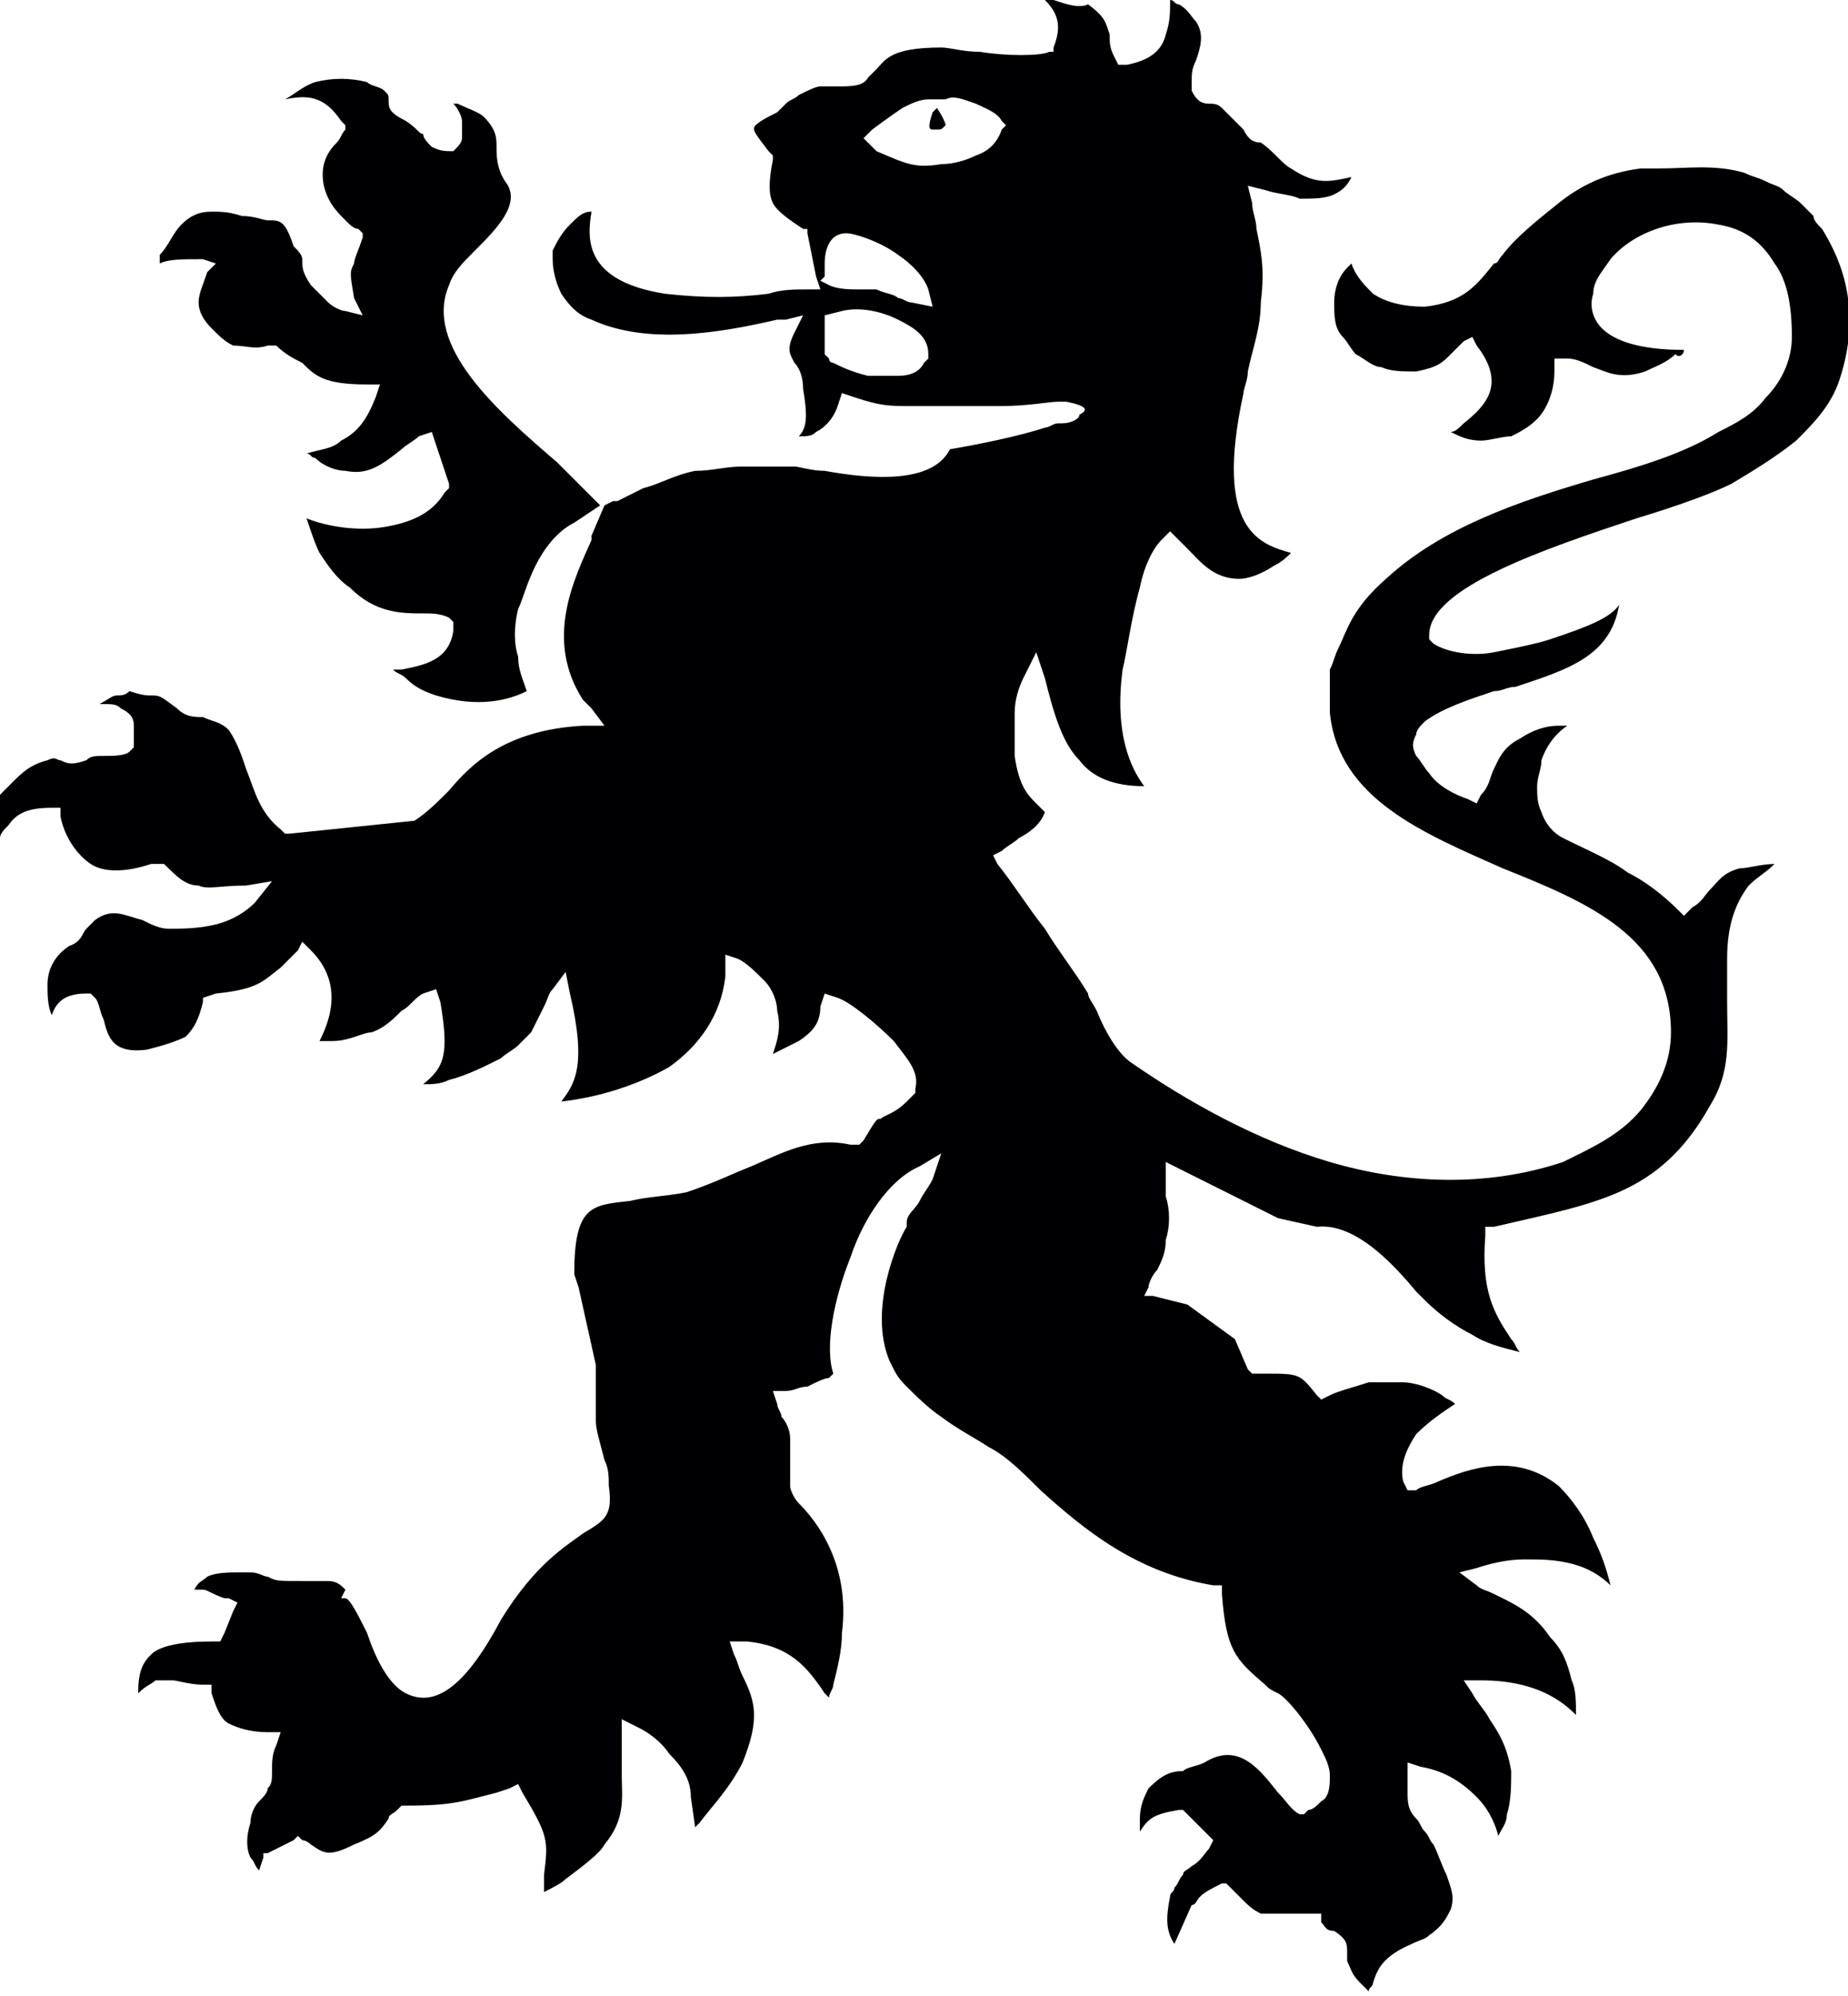 <?xml version="1.0" encoding="utf-8"?>
<!-- Generator: Adobe Illustrator 17.1.0, SVG Export Plug-In . SVG Version: 6.00 Build 0)  -->
<!DOCTYPE svg PUBLIC "-//W3C//DTD SVG 1.1//EN" "http://www.w3.org/Graphics/SVG/1.1/DTD/svg11.dtd">
<svg version="1.1" id="Layer_1" xmlns="http://www.w3.org/2000/svg" xmlns:xlink="http://www.w3.org/1999/xlink" x="0px" y="0px"
	 viewBox="0 0 42.8 46.2" enable-background="new 0 0 42.8 46.2" xml:space="preserve">
<path fill-rule="evenodd" clip-rule="evenodd" fill="#000003" d="M21.9,2.3c0.2-0.1,0.4,0,0.7,0.1c0.2,0.1,0.5,0.2,0.6,0.4l0.1,0.1
	l-0.1,0.1c-0.1,0.3-0.3,0.5-0.6,0.6l0,0c-0.2,0.1-0.5,0.2-0.8,0.2c-0.6,0.1-0.8,0-1.5-0.3l-0.1-0.1L20,3.2L20.2,3
	c0,0,0.4-0.3,0.7-0.5c0.2-0.1,0.4-0.2,0.6-0.2L21.9,2.3L21.9,2.3L21.9,2.3z M21.7,2.5l-0.1,0.1C21.5,2.9,21.5,3,21.6,3
	c0,0,0.1,0,0.1,0c0.1,0,0.1,0,0.2-0.1C21.9,2.9,21.9,2.8,21.7,2.5L21.7,2.5L21.7,2.5z M27.6,44.1c0.1,0,0.1-0.1,0.2-0.2v0
	c0.1-0.1,0.3-0.2,0.5-0.3l0.1,0l0.1,0.1c0.1,0.1,0.2,0.2,0.3,0.3v0c0.1,0.1,0.2,0.2,0.4,0.3l0.1,0l0,0c0,0,0.1,0,0.1,0l0.1,0
	c0,0,0.1,0,0.1,0l0.1,0h0l0.2,0c0.1,0,0.2,0,0.4,0l0.3,0l0,0.2l0,0h0c0.1,0.1,0.1,0.2,0.3,0.2l0,0c0.3,0.2,0.3,0.3,0.3,0.5h0
	c0,0.1,0,0.1,0,0.2l0,0c0.1,0.2,0.1,0.3,0.3,0.5c0.1,0.1,0.1,0.1,0.2,0.2c0-0.1,0.1-0.1,0.1-0.2v0c0.1-0.3,0.2-0.6,0.9-0.9
	c0.2-0.1,0.3-0.1,0.4-0.2c0.3-0.2,0.4-0.4,0.5-0.6c0.1-0.3,0-0.5-0.1-0.8h0c-0.1-0.2-0.2-0.5-0.3-0.7c-0.1-0.1-0.1-0.2-0.2-0.3
	c-0.1-0.1-0.1-0.2-0.2-0.3c-0.2-0.2-0.2-0.4-0.2-0.6c0-0.1,0-0.2,0-0.4l0-0.3l0.3,0.1c0.6,0.1,1,0.4,1.3,0.7
	c0.2,0.2,0.4,0.5,0.5,0.9c0.1-0.2,0.2-0.3,0.2-0.5c0.1-0.3,0.1-0.7,0.1-1c-0.1-0.6-0.3-0.9-0.5-1.2c-0.1-0.2-0.3-0.4-0.4-0.6
	l-0.2-0.3l0.4,0c1.3,0,1.9,0.5,2.2,0.8c0-0.3,0-0.6-0.1-0.8v0c-0.1-0.4-0.2-0.7-0.5-1c-0.4-0.6-0.9-0.8-1.3-1v0
	c-0.2-0.1-0.3-0.1-0.4-0.2l-0.4-0.3l0.4-0.1c0.3-0.1,0.7-0.2,1.1-0.2c0.4,0,0.7,0,1.1,0.1c0.4,0.1,0.7,0.3,0.9,0.5
	c-0.1-0.4-0.2-0.7-0.4-1.1c-0.2-0.5-0.5-0.9-0.8-1.2c-1-0.8-2.1-0.4-2.8-0.1c-0.2,0.1-0.4,0.1-0.5,0.2l-0.2,0l-0.1-0.2
	c-0.1-0.4,0.1-0.8,0.3-1.1c0.3-0.3,0.6-0.5,0.9-0.7c-0.1-0.1-0.2-0.1-0.3-0.2c-0.3-0.2-0.7-0.3-0.9-0.3c-0.3,0-0.6,0-0.8,0
	c-0.3,0.1-0.7,0.2-0.9,0.3l-0.2,0.1l-0.1-0.1c-0.4-0.5-0.4-0.5-1.2-0.5l-0.2,0l-0.1,0l-0.1-0.1L28.6,31l-1.1-0.8L26.7,30L26.5,30
	l0.1-0.2c0-0.1,0.1-0.3,0.2-0.4c0.1-0.2,0.2-0.4,0.2-0.7v0c0.1-0.3,0.1-0.7,0-1c0-0.1,0-0.2,0-0.4l0-0.4l0.4,0.2l2.2,1.1l0.9,0.2
	c0.9-0.1,1.8,0.9,2.3,1.5l0,0c0.1,0.1,0.2,0.2,0.2,0.2c0.3,0.3,0.7,0.6,1.1,0.8c0.3,0.2,0.7,0.3,1.1,0.4c-0.1-0.1-0.1-0.2-0.2-0.3
	c-0.4-0.6-0.7-1.1-0.6-2.4l0-0.2l0.2,0c1.3-0.3,2.3-0.5,3.1-0.9c0.8-0.4,1.4-1,1.9-1.9c0.5-0.8,0.4-1.5,0.4-2.4c0-0.3,0-0.7,0-1
	c0-0.8,0.2-1.3,0.5-1.7c0.2-0.2,0.4-0.3,0.6-0.5c-0.3,0-0.6,0.1-0.8,0.1c-0.4,0.1-0.5,0.3-0.7,0.5c-0.1,0.1-0.2,0.3-0.4,0.4L39,21.2
	l-0.1-0.1c-0.4-0.4-0.8-0.7-1.2-0.9c-0.4-0.3-0.9-0.5-1.5-0.8c-0.2-0.1-0.4-0.3-0.5-0.6c-0.1-0.2-0.1-0.4-0.1-0.6
	c0-0.2,0.1-0.4,0.1-0.6c0.1-0.3,0.3-0.6,0.6-0.8c-0.1,0-0.1,0-0.2,0c-0.3,0-0.6,0.1-0.9,0.3c-0.4,0.2-0.5,0.5-0.6,0.7v0
	c-0.1,0.2-0.1,0.4-0.3,0.6l-0.1,0.2L34,18.5c-0.3-0.1-0.7-0.3-0.9-0.6h0c-0.1-0.1-0.2-0.3-0.3-0.4c-0.1-0.2-0.1-0.3,0-0.5
	c0-0.1,0.1-0.2,0.2-0.3c0.4-0.3,1-0.5,1.6-0.7c0.2,0,0.3-0.1,0.5-0.1l0,0c1.2-0.4,2.2-0.7,2.4-1.9c-0.2,0.3-0.7,0.5-1.6,0.8
	c-0.3,0.1-0.8,0.2-1.3,0.3c-0.5,0.1-1.1,0-1.4-0.2l-0.1-0.1l0-0.1c0-1.1,2.7-2,4.8-2.7c1-0.3,1.8-0.6,2.2-0.8c0.5-0.3,1-0.6,1.5-1
	c0.4-0.4,0.8-0.8,1-1.4c0.6-1.8-0.1-3-0.4-3.5C42.1,5.2,42,5.1,42,5c-0.1-0.1-0.2-0.2-0.3-0.3c-0.1-0.1-0.3-0.2-0.4-0.3v0
	c-0.1-0.1-0.2-0.1-0.4-0.2c-0.2-0.1-0.3-0.1-0.5-0.2c-0.7-0.2-1.3-0.1-2-0.1h0c-0.1,0-0.2,0-0.4,0c-0.8,0.1-1.4,0.4-1.9,0.8
	c-0.5,0.4-1,0.8-1.3,1.2c-0.1,0.1-0.1,0.2-0.2,0.2c-0.4,0.5-0.7,0.9-1.6,1c-0.5,0-0.9-0.1-1.2-0.3c-0.2-0.2-0.4-0.4-0.5-0.7
	c0,0-0.1,0.1-0.1,0.1c-0.2,0.2-0.3,0.5-0.3,0.8c0,0.3,0,0.6,0.2,0.8c0.1,0.1,0.2,0.3,0.3,0.4c0.2,0.1,0.4,0.3,0.6,0.3
	c0.2,0.1,0.5,0.1,0.8,0.1c0.5-0.1,0.6-0.2,0.8-0.4h0c0.1-0.1,0.2-0.2,0.3-0.3l0.2-0.1l0.1,0.2c0.7,0.9,0.2,1.4-0.3,1.8
	c-0.1,0.1-0.2,0.2-0.3,0.2l0,0c0.2,0.1,0.4,0.2,0.7,0.2c0.2,0,0.5-0.1,0.7-0.1c0.2-0.1,0.4-0.2,0.6-0.4C35.8,9.5,36,9.1,36,8.6
	l0-0.3l0.3,0c0.2,0,0.4,0.1,0.6,0.2c0.3,0.1,0.6,0.3,1.2,0.1c0.2-0.1,0.5-0.2,0.7-0.4C38.9,8.3,39,8.2,39,8.1c-1,0-1.6-0.2-1.9-0.5
	c-0.2-0.2-0.3-0.5-0.2-0.8c0-0.3,0.2-0.5,0.4-0.8c0.5-0.6,1.5-1,2.5-0.8c0.6,0.1,1,0.4,1.3,0.9c0.3,0.4,0.4,1,0.4,1.7
	c0,0.6-0.3,1.1-0.6,1.4c-0.3,0.4-0.7,0.6-1.1,0.8c-0.8,0.5-1.8,0.8-2.9,1.1c-1.7,0.5-3.5,1.1-4.8,2.3c-0.8,0.7-0.9,1.2-1.1,1.6
	c-0.1,0.2-0.1,0.3-0.2,0.5l0,1c0.2,2,2.2,2.8,4,3.6c2,0.8,3.9,1.6,3.9,3.8v0c0,0.7-0.3,1.3-0.7,1.8c-0.5,0.6-1.2,0.9-1.8,1.2
	c-1.8,0.6-3.7,0.5-5.4,0c-1.7-0.5-3.3-1.4-4.6-2.3h0c-0.3-0.2-0.6-0.7-0.8-1.2l0,0c-0.1-0.2-0.2-0.3-0.2-0.4l0,0
	c-0.3-0.5-0.7-1-1-1.5c-0.4-0.5-0.7-1-1.1-1.5l-0.1-0.2l0.2-0.1c0.1-0.1,0.3-0.2,0.4-0.3c0.2-0.1,0.5-0.3,0.6-0.6
	c-0.1-0.1-0.1-0.1-0.2-0.2c-0.2-0.2-0.4-0.4-0.5-1.1c0-0.3,0-0.7,0-1c0-0.3,0.1-0.6,0.2-0.8l0.3-0.6l0.2,0.6
	c0.2,0.8,0.4,1.5,0.8,1.9c0.3,0.4,0.8,0.6,1.5,0.6c-0.3-0.4-0.7-1.2-0.5-2.7c0.1-0.4,0.2-1.2,0.4-1.9c0.1-0.5,0.3-0.9,0.5-1.1
	l0.2-0.2l0.2,0.2c0.1,0.1,0.2,0.2,0.2,0.2v0c0.3,0.3,0.6,0.7,1.2,0.7c0.2,0,0.5-0.1,0.8-0.3v0c0.2-0.1,0.3-0.2,0.4-0.3
	c-0.7-0.2-1.8-0.5-1.1-3.7c0-0.1,0.1-0.3,0.1-0.5c0.1-0.5,0.3-1,0.3-1.6c0.1-0.8,0-1.2-0.1-1.7c0-0.2-0.1-0.4-0.1-0.6l-0.1-0.4
	l0.4,0.1c0.3,0.1,0.6,0.1,0.8,0.2c0.3,0,0.6,0,0.8-0.1c0.2-0.1,0.3-0.2,0.4-0.4l0,0c-0.5,0.1-0.8,0.2-1.4-0.2
	c-0.2-0.1-0.4-0.4-0.7-0.6C29,3.3,28.9,3.2,28.8,3c-0.1-0.1-0.2-0.2-0.3-0.3c-0.1-0.1-0.1-0.1-0.2-0.2h0c-0.1-0.1-0.2-0.1-0.3-0.1
	c-0.2,0-0.3-0.1-0.4-0.3l0-0.1l0-0.1c0-0.2,0-0.3,0.1-0.5v0c0.1-0.3,0.2-0.6,0-0.9c-0.1-0.1-0.2-0.3-0.4-0.4c-0.1,0-0.1-0.1-0.2-0.1
	c0,0.3,0,0.5-0.1,0.8c-0.1,0.4-0.4,0.6-0.9,0.7l-0.2,0l-0.1-0.2c-0.1-0.2-0.1-0.3-0.1-0.5c-0.1-0.3-0.1-0.4-0.5-0.7
	C25,0.2,24.7,0.1,24.4,0c-0.1,0-0.1,0-0.2,0c0.3,0.3,0.4,0.6,0.2,1.1l0,0.1l-0.1,0c-0.2,0.1-1,0.1-1.6,0c-0.4,0-0.7-0.1-0.9-0.1
	c-1.2,0-1.3,0.3-1.5,0.5c-0.1,0.1-0.1,0.1-0.2,0.2C20,2,19.7,2,19.4,2c-0.1,0-0.3,0-0.4,0c-0.1,0-0.3,0.1-0.5,0.2
	c-0.1,0.1-0.2,0.1-0.3,0.2l0,0L18,2.6l0,0c-0.2,0.1-0.4,0.2-0.5,0.3c-0.1,0.1,0,0.2,0.3,0.6l0.1,0.1l0,0.1c-0.1,0.5-0.1,0.8,0,1
	c0.1,0.2,0.4,0.4,0.7,0.6l0.1,0l0,0.1l0.2,1l0.1,0.3l-0.3,0c-0.3,0-0.6,0-0.9,0.1c-0.8,0.1-1.5,0.1-2.4,0c-1.9-0.3-1.8-1.3-1.7-1.9
	c-0.2,0-0.3,0.1-0.5,0.3c-0.2,0.2-0.3,0.4-0.4,0.6v0c0,0.1,0,0.1,0,0.2c0,0.3,0.1,0.6,0.2,0.8c0.2,0.3,0.4,0.5,0.7,0.6
	C15,8,16.7,7.7,18,7.4l0.2,0l0.4-0.1l-0.2,0.4c-0.2,0.4-0.1,0.5,0,0.7c0.1,0.1,0.2,0.3,0.2,0.6c0.1,0.6,0.1,0.9-0.1,1.1
	c0.2,0,0.3,0,0.4-0.1c0.2-0.1,0.4-0.3,0.5-0.6l0.1-0.3l0.3,0.1c0.6,0.2,0.8,0.2,1.3,0.2v0h0.1h0l0,0l0.3,0h0c0.1,0,0.2,0,0.3,0
	l0.1,0c0.3,0,0.8,0,1.3,0c0.6,0,1.1-0.1,1.3-0.1l0,0l0,0l0,0l0,0l0.1,0c0,0,0,0,0.1,0c0.5,0.1,0.5,0.2,0.3,0.3
	c0,0.1-0.2,0.2-0.4,0.2l-0.1,0c-0.1,0-0.2,0.1-0.3,0.1c-0.6,0.2-1.6,0.4-2.2,0.5c-0.4,0.8-1.8,0.7-2.9,0.5c-0.3,0-0.6-0.1-0.7-0.1
	c-0.4,0-0.8,0-1.2,0c-0.4,0-0.7,0.1-1.1,0.1c-0.5,0.1-0.8,0.3-1.2,0.4c-0.2,0.1-0.4,0.2-0.6,0.3l-0.1,0L14,11.7l-0.3,0.7l0,0.1
	c-0.4,0.9-1.1,2.3-0.2,3.7l0.1,0.1l0,0l0.1,0.1l0.3,0.4l-0.5,0c-1.8,0.1-2.6,0.9-3.1,1.5c-0.3,0.3-0.5,0.5-0.8,0.7l0,0l0,0l-2.9,0.3
	l-0.1,0l-0.1-0.1c-0.5-0.4-0.6-0.9-0.8-1.4c-0.1-0.3-0.2-0.6-0.4-0.9v0c-0.2-0.2-0.4-0.2-0.6-0.3c-0.2,0-0.4,0-0.6-0.2
	c-0.4-0.3-0.4-0.3-0.6-0.3h0c-0.1,0-0.2,0-0.5-0.1c-0.1,0.1-0.2,0.1-0.3,0.1v0c-0.1,0-0.2,0.1-0.4,0.2l0.1,0c0.2,0,0.3,0,0.4,0.1
	c0.2,0.1,0.3,0.2,0.3,0.4l0,0c0,0.1,0,0.2,0,0.4l0,0.1l-0.1,0.1c-0.1,0.1-0.4,0.1-0.6,0.1c-0.2,0-0.3,0-0.4,0.1
	c-0.3,0.1-0.4,0.1-0.6,0c-0.1,0-0.1-0.1-0.3,0v0c-0.4,0.1-0.6,0.3-0.8,0.5l0,0c-0.1,0.1-0.2,0.2-0.3,0.3c0,0.2-0.1,0.3-0.1,0.5
	C0,19.1,0,19.2,0,19.4c0-0.1,0.1-0.2,0.2-0.3c0.2-0.3,0.5-0.4,1-0.4l0.2,0l0,0.2c0.1,0.5,0.4,0.9,0.7,1.1c0.3,0.2,0.8,0.2,1.4,0
	l0.1,0L3.8,20c0.3,0.3,0.5,0.5,0.8,0.5c0.2,0.1,0.5,0,1.1,0l0.6-0.1l-0.4,0.5c-0.2,0.2-0.5,0.4-0.9,0.5c-0.4,0.1-0.8,0.1-1.1,0.1h0
	c-0.2,0-0.4-0.1-0.6-0.2h0c-0.4-0.1-0.7-0.3-1.1,0c-0.1,0.1-0.1,0.1-0.2,0.2l0,0c-0.1,0.1-0.1,0.3-0.4,0.4c-0.3,0.2-0.5,0.5-0.5,0.9
	c0,0.2,0,0.5,0.1,0.7C1.3,23.2,1.5,23,2,23l0.1,0l0.1,0.1c0.1,0.1,0.1,0.3,0.2,0.5c0.1,0.4,0.2,0.8,1,0.7c0.4-0.1,0.7-0.2,0.9-0.3
	c0.2-0.2,0.3-0.4,0.4-0.8l0-0.1L5,23c1-0.1,1.1-0.3,1.5-0.6c0.1-0.1,0.2-0.2,0.4-0.4L7,21.8L7.2,22c0.8,0.8,0.4,1.7,0.2,2.1
	c0.1,0,0.2,0,0.3,0c0.4,0,0.7-0.2,0.9-0.2c0.3-0.1,0.5-0.3,0.7-0.5c0.2-0.1,0.3-0.3,0.5-0.4l0.3-0.1l0.1,0.3
	c0.2,1.2,0.1,1.5-0.4,1.9c0.2,0,0.4,0,0.6-0.1c0.4-0.1,0.8-0.3,1.2-0.5c0.1-0.1,0.3-0.2,0.4-0.3c0.1-0.1,0.2-0.2,0.3-0.3
	c0.1-0.2,0.2-0.4,0.3-0.6c0.1-0.2,0.1-0.3,0.2-0.4l0.3-0.4l0.1,0.5c0.4,1.7,0.1,2.1-0.2,2.5v0c0.9-0.1,1.8-0.4,2.5-0.8
	c0.7-0.5,1.2-1.2,1.3-2.1l0-0.1l0-0.4l0.3,0.1c0.2,0.1,0.4,0.3,0.6,0.5c0.2,0.2,0.3,0.5,0.3,0.7c0.1,0.4,0,0.7-0.1,1
	c0.2-0.1,0.4-0.2,0.6-0.3v0c0.3-0.2,0.5-0.4,0.5-0.8l0.1-0.3l0.3,0.1c0.3,0.1,0.9,0.6,1.3,1c0.3,0.4,0.6,0.7,0.5,1.1l0,0.1L21,25.5
	c-0.3,0.3-0.5,0.3-0.6,0.4h0c-0.1,0-0.1,0-0.4,0.5l-0.1,0.1l-0.2,0c-0.9-0.2-1.6,0.2-2.3,0.5c-0.5,0.2-0.9,0.4-1.5,0.6
	c-0.5,0.1-0.9,0.1-1.3,0.2h0c-0.9,0.1-1.3,0.1-1.3,1.7l0.1,0.3h0l0.4,1.8l0,0l0,0c0,0.1,0,0.3,0,0.5c0,0.3,0,0.5,0,0.6l0,0.1l0,0.1
	c0,0.2,0.1,0.5,0.2,0.9c0.1,0.2,0.1,0.4,0.1,0.6c0.1,0.7-0.1,0.8-0.6,1.1c-0.4,0.3-1.1,0.7-1.9,2c-0.9,1.7-1.6,2-2.2,1.7
	c-0.4-0.2-0.7-0.8-0.9-1.4l0,0c-0.2-0.4-0.4-0.8-0.5-0.8l-0.1,0L8,36.8c-0.1-0.1-0.2-0.2-0.4-0.2c-0.2,0-0.4,0-0.6,0
	c-0.6,0-0.6,0-0.8-0.1c-0.1,0-0.2-0.1-0.4-0.1c-0.1,0-0.1,0-0.2,0c-0.3,0-0.6,0-0.8,0.1c-0.1,0.1-0.2,0.1-0.3,0.3c0.1,0,0.1,0,0.2,0
	h0c0.1,0,0.2,0.1,0.5,0.2l0,0l0.1,0l0.2,0.1l-0.1,0.2l-0.2,0.5l-0.1,0.2l-0.2,0c-0.7,0-1.2,0.1-1.4,0.3c-0.2,0.2-0.3,0.4-0.3,0.9
	c0.2-0.2,0.3-0.2,0.4-0.3h0c0.1,0,0.2,0,0.4,0c0.1,0,0.4,0.1,0.7,0.1l0.2,0l0,0.2c0.1,0.3,0.2,0.6,0.4,0.7c0.2,0.1,0.5,0.2,0.9,0.2
	l0.3,0l-0.1,0.3c-0.1,0.2-0.1,0.4-0.1,0.6c0,0.2,0,0.3-0.1,0.4l0,0c0,0.1-0.1,0.2-0.2,0.3c-0.1,0.1-0.2,0.3-0.2,0.5
	c-0.1,0.3-0.1,0.6,0,0.8c0.1,0.1,0.1,0.2,0.2,0.3l0.1-0.3l0-0.1l0.1,0l0.6-0.3l0.1-0.1l0.1,0.1c0.1,0,0.2,0.1,0.2,0.1
	c0.3,0.2,0.4,0.3,1,0c0.5-0.2,0.6-0.3,0.8-0.6c0-0.1,0.1-0.1,0.2-0.2l0.1-0.1l0.1,0c1.1,0,1.3-0.1,2.1-0.3h0l0.3-0.1l0.2-0.1
	l0.1,0.2c0.6,1,0.6,1.1,0.5,1.9c0,0.1,0,0.2,0,0.4c0.2-0.1,0.4-0.2,0.5-0.3c0.4-0.3,0.8-0.6,0.9-0.8c0.5-0.6,0.4-1.1,0.4-1.6
	c0-0.2,0-0.5,0-0.9l0-0.4l0.4,0.2c0.2,0.1,0.5,0.3,0.7,0.6c0.3,0.3,0.5,0.6,0.5,1l0.1,0.7l0.1-0.1c0.3-0.4,0.7-0.8,1-1.4
	c0.4-1,0.3-1.4,0-2c-0.1-0.2-0.1-0.3-0.2-0.5l-0.1-0.3l0.4,0c1,0.1,1.4,0.6,1.8,1.2l0.1,0.1c0-0.1,0.1-0.2,0.1-0.3
	c0.1-0.4,0.2-0.8,0.2-1.2c0.2-1.6-0.6-2.6-1-3c-0.1-0.1-0.2-0.3-0.2-0.4h0c0-0.1,0-0.3,0-0.5c0-0.2,0-0.5,0-0.6
	c0-0.2-0.1-0.4-0.2-0.5l0,0c0-0.1-0.1-0.2-0.1-0.3l-0.1-0.3l0.3,0c0.2,0,0.3-0.1,0.5-0.1h0c0.2-0.1,0.4-0.2,0.5-0.2l0,0
	c0,0,0.1-0.1,0.1-0.1c-0.2-0.6,0-1.7,0.4-2.7c0.3-0.9,0.9-1.8,1.6-2.1l0.5-0.3l-0.2,0.6c-0.1,0.2-0.2,0.3-0.3,0.5
	c-0.1,0.2-0.3,0.3-0.3,0.5l0,0l0,0.1l0,0c-0.2,0.3-0.9,1.9-0.4,3.1l0.1,0.2v0c0.1,0.2,0.2,0.3,0.3,0.4c0.2,0.2,0.5,0.5,0.8,0.7
	c0.4,0.3,0.8,0.5,1.1,0.7c0.4,0.2,0.8,0.6,1.2,1c1,0.9,2.2,1.9,4,2.2l0.2,0l0,0.2c0.1,1.3,0.3,1.5,1,2.1c0.1,0.1,0.1,0.1,0.3,0.2
	c0.2,0.1,0.7,0.7,1,1.3c0.1,0.2,0.2,0.4,0.2,0.6c0,0.2,0,0.5-0.2,0.6c-0.1,0.1-0.2,0.2-0.3,0.2l-0.1,0.1l-0.1,0
	c-0.2-0.1-0.3-0.3-0.5-0.5l0,0c-0.4-0.5-0.9-1.2-1.7-0.7c-0.2,0.1-0.4,0.1-0.5,0.2c-0.3,0-0.5,0.1-0.8,0.4l0,0
	c-0.1,0.2-0.2,0.4-0.2,0.7c0,0.1,0,0.2,0,0.3c0.2-0.3,0.3-0.4,0.9-0.5l0.1,0l0.1,0.1l0.5,0.5l0.1,0.1l-0.1,0.2
	c-0.1,0.1-0.2,0.3-0.4,0.4h0c-0.1,0.1-0.2,0.1-0.2,0.2c-0.1,0.1-0.1,0.2-0.2,0.3c0,0.1-0.1,0.1-0.1,0.2c-0.1,0.5-0.1,0.8,0.1,1.1
	L27.6,44.1L27.6,44.1L27.6,44.1L27.6,44.1z M13.9,11.7l-0.6,0.4c-0.4,0.2-0.7,0.6-0.9,1l0,0c-0.2,0.4-0.3,0.8-0.4,1l0,0l0,0
	c-0.1,0.4-0.1,0.8,0,1.1c0,0.3,0.1,0.5,0.2,0.8c-0.4,0.2-1.1,0.4-2.1,0.1c-0.3-0.1-0.5-0.2-0.7-0.4c-0.1-0.1-0.2-0.1-0.3-0.2
	c0.1,0,0.1,0,0.2,0c0.5-0.1,1.1-0.2,1.2-0.9l0-0.2l-0.1-0.1c-0.2-0.1-0.4-0.1-0.6-0.1c-0.5,0-1.1,0-1.7-0.6
	c-0.3-0.2-0.5-0.5-0.7-0.8c-0.1-0.2-0.2-0.5-0.3-0.8c0.5,0.2,1.2,0.3,1.8,0.2c0.6-0.1,1.1-0.3,1.4-0.8l0.1-0.1l0-0.1l-0.3-0.9
	l-0.1-0.3l-0.3,0.1c-0.1,0.1-0.3,0.2-0.4,0.3C8.8,10.8,8.5,11,8,10.9c-0.2,0-0.5-0.1-0.7-0.3c-0.1,0-0.1-0.1-0.2-0.1
	c0.3-0.1,0.6-0.1,0.8-0.3C8.3,10,8.5,9.7,8.7,9.2l0.1-0.3l-0.3,0c-1,0-1.2-0.2-1.5-0.5C6.8,8.3,6.6,8.2,6.4,8L6.3,8L6.2,8
	C5.9,8.1,5.7,8,5.4,8C5.2,7.9,5.1,7.8,4.9,7.6C4.7,7.4,4.6,7.2,4.6,7c0-0.2,0.1-0.4,0.2-0.7L5,6.1L4.7,6C4.2,6,3.9,6,3.7,6.1
	c0-0.1,0-0.1,0-0.2C3.9,5.7,4,5.4,4.2,5.2c0.2-0.2,0.4-0.3,0.7-0.3c0.2,0,0.4,0,0.7,0.1C5.9,5,6.1,5.1,6.2,5.1c0.3,0,0.4,0,0.6,0.6
	C6.9,5.8,7,5.9,7,6v0c0,0.2,0,0.3,0.2,0.6C7.3,6.7,7.4,6.8,7.6,7c0.1,0.1,0.3,0.2,0.4,0.2l0.4,0.1L8.2,6.9c-0.1-0.6-0.1-0.6,0-0.8
	c0-0.1,0.1-0.3,0.2-0.6l0-0.1L8.3,5.3C8.2,5.3,8.1,5.2,8,5.1h0C7.8,4.9,7.6,4.7,7.5,4.3c-0.1-0.5,0.1-0.8,0.3-1
	c0.1-0.1,0.1-0.2,0.2-0.3L8,2.9L7.9,2.8C7.5,2.2,7.1,2.2,6.6,2.3C6.8,2.2,7,2,7.3,1.9c0.4-0.1,0.8-0.1,1.2,0C8.6,2,8.8,2,8.9,2.1
	l-0.1,0l0.1,0c0.1,0.1,0.1,0.1,0.1,0.2c0,0.2,0,0.3,0.4,0.5C9.7,3,9.7,3.1,9.8,3.1l0,0c0,0.1,0.1,0.2,0.2,0.3
	c0.2,0.1,0.3,0.1,0.5,0.1l0,0c0.1-0.1,0.2-0.2,0.2-0.3c0-0.1,0-0.2,0-0.4v0c0-0.1-0.1-0.3-0.2-0.4c0,0,0.1,0,0.1,0
	c0.2,0.1,0.5,0.2,0.6,0.3c0.3,0.3,0.3,0.5,0.3,0.7v0c0,0.2,0,0.5,0.2,0.8c0.4,0.5-0.2,1.1-0.7,1.6c-0.3,0.3-0.5,0.5-0.6,0.8
	c-0.6,1.4,1.1,2.9,2.5,4.1C13.3,11.1,13.7,11.5,13.9,11.7L13.9,11.7z M7.1,24.1L7.1,24.1C7.1,24.1,7.1,24.1,7.1,24.1L7.1,24.1z
	 M19.5,7.2c0.4-0.1,0.9,0,1.3,0.2c0.4,0.2,0.7,0.4,0.7,0.8l0,0.1l-0.1,0.1c-0.1,0.2-0.3,0.3-0.6,0.3c-0.2,0-0.4,0-0.7,0
	c-0.4-0.1-0.6-0.2-0.8-0.3l0,0c0,0-0.1,0-0.1-0.1l-0.1-0.1l0-0.1l0-0.6l0-0.2L19.5,7.2L19.5,7.2z M19.1,6.4L19.1,6.4
	c0-0.1,0-0.2,0-0.3v0c0-0.3,0.1-0.7,0.5-0.7c0.2,0,0.8,0.2,1.2,0.5v0c0.3,0.2,0.6,0.5,0.7,0.8l0.1,0.4L21.1,7
	c-0.1,0-0.2-0.1-0.3-0.1h0c-0.1-0.1-0.3-0.1-0.5-0.2c-0.1,0-0.2,0-0.4,0h0c-0.2,0-0.5,0-0.7-0.1l-0.2-0.1L19.1,6.4z"/>
</svg>
